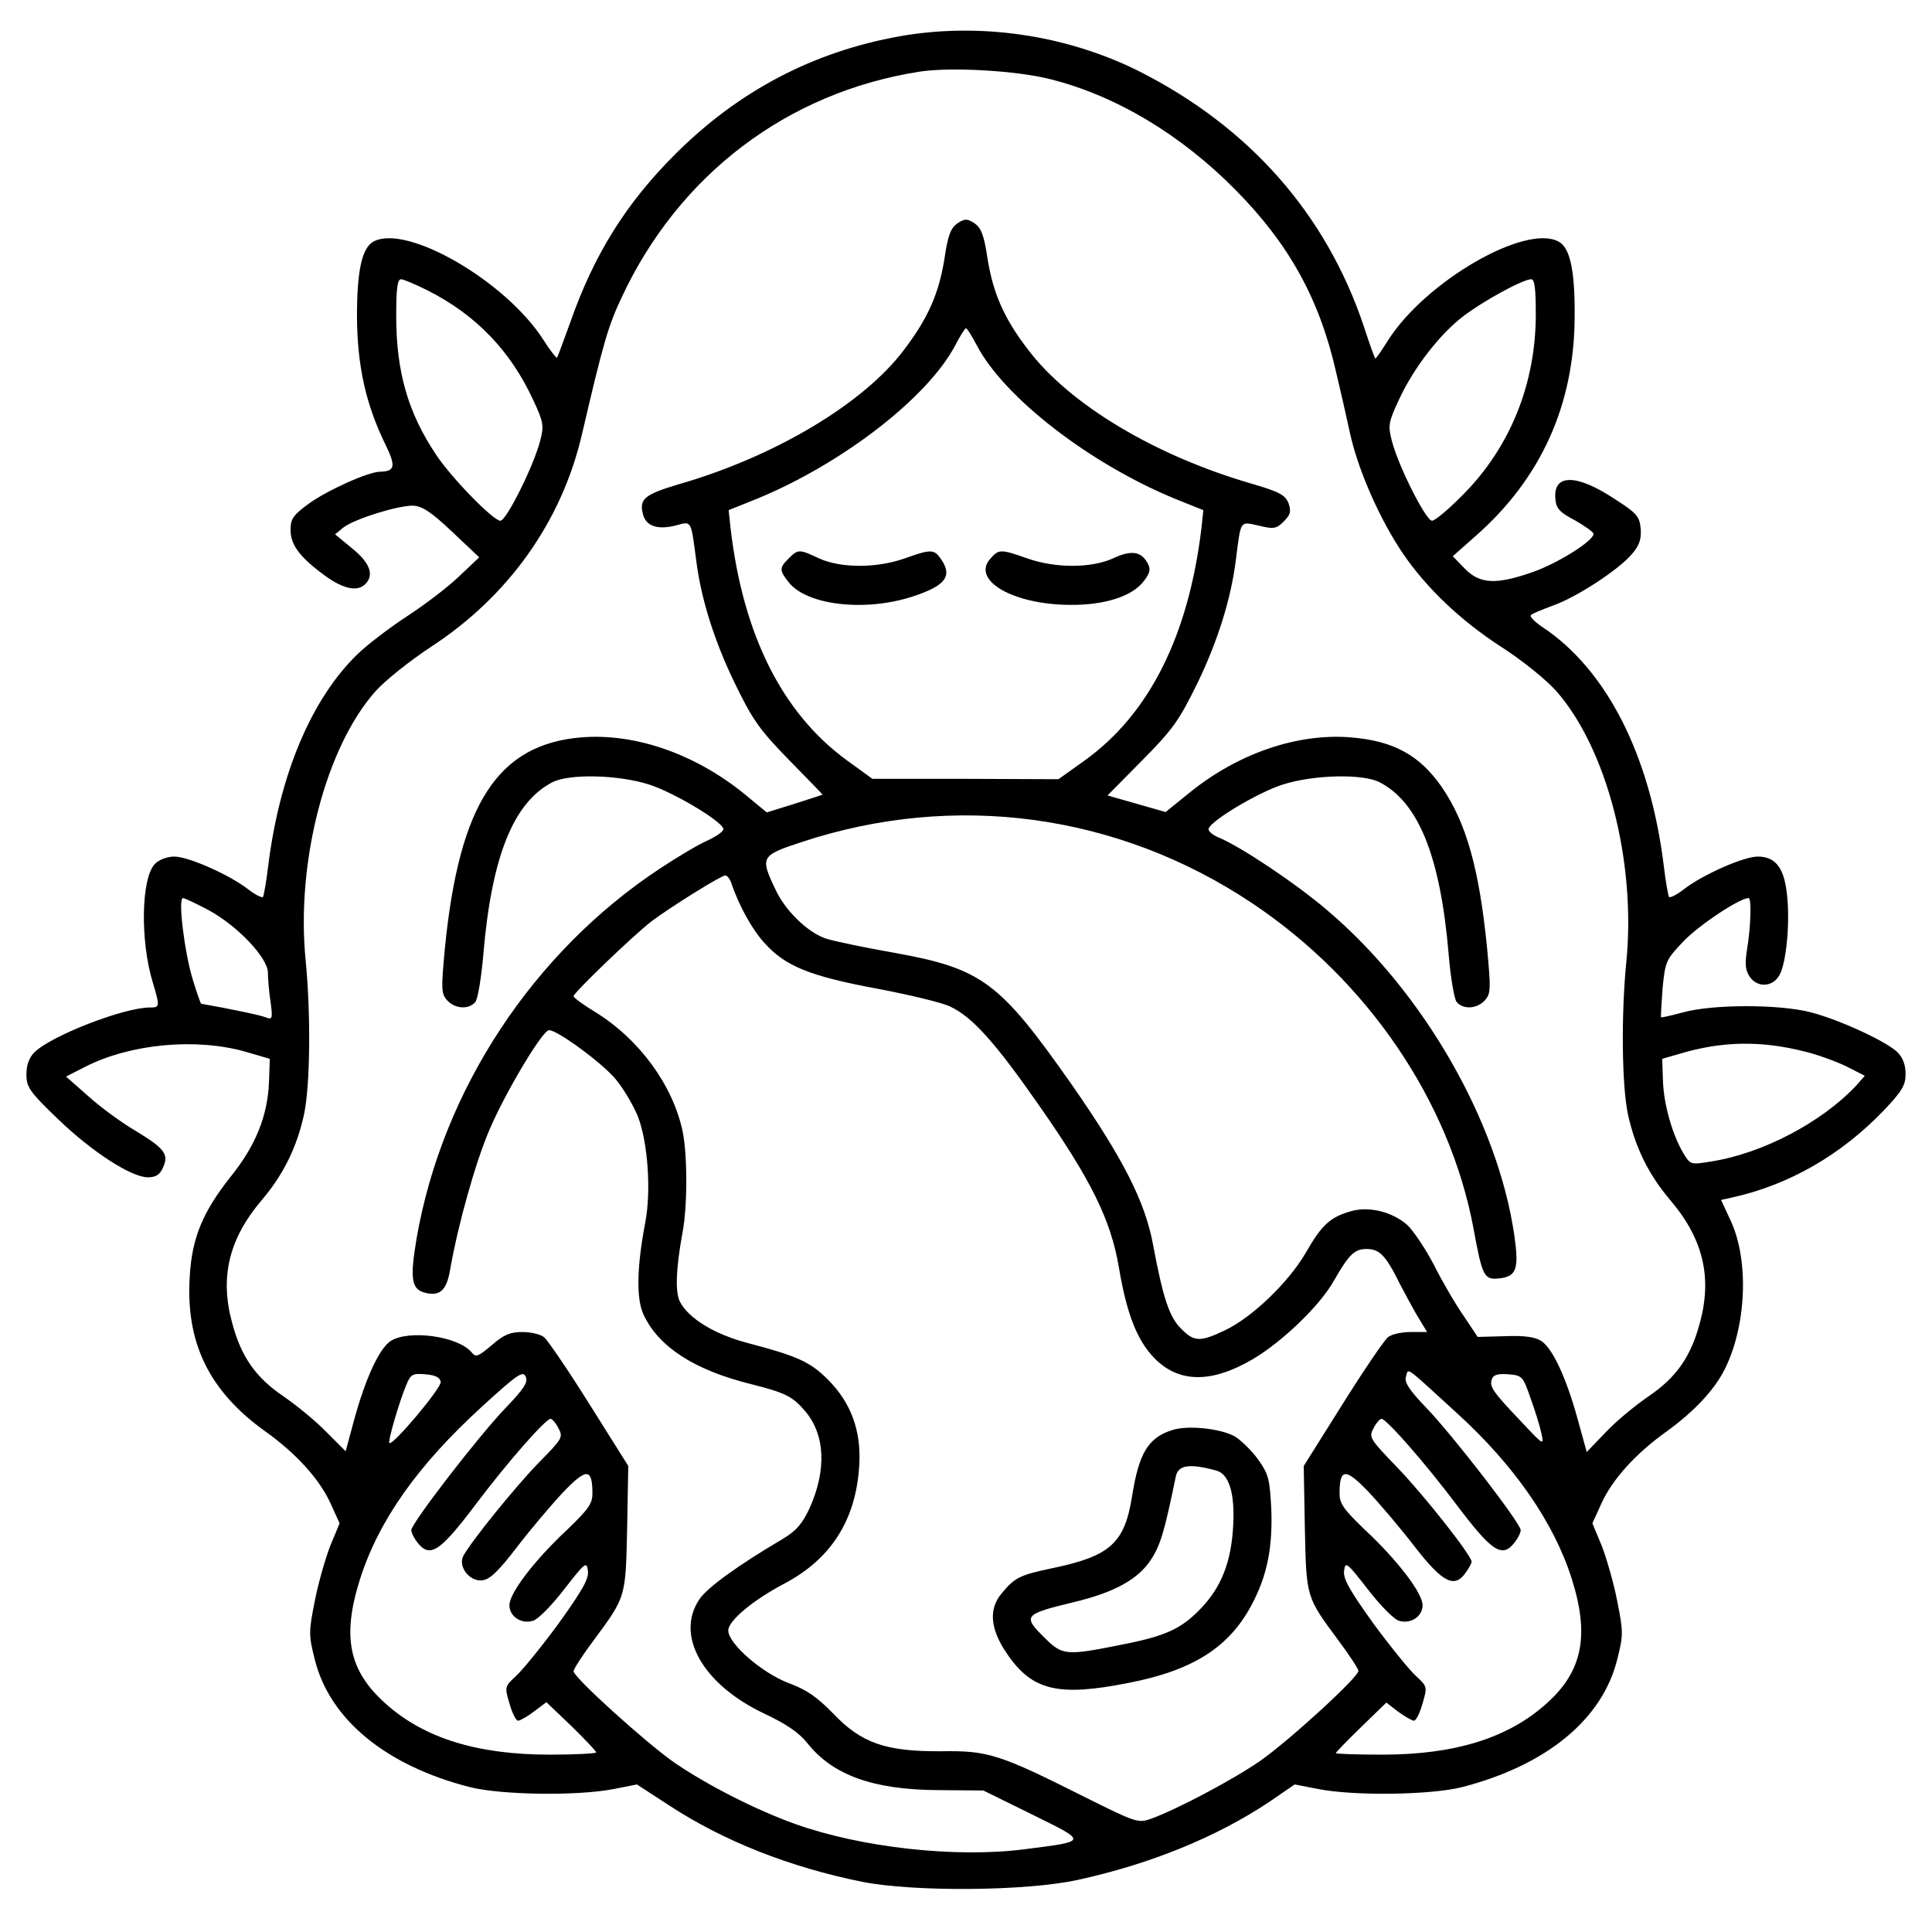 <?xml version="1.0" standalone="no"?>
<!DOCTYPE svg PUBLIC "-//W3C//DTD SVG 20010904//EN"
 "http://www.w3.org/TR/2001/REC-SVG-20010904/DTD/svg10.dtd">
<svg version="1.0" xmlns="http://www.w3.org/2000/svg"
 width="512pt" height="512pt" viewBox="0 0 512 512"
 preserveAspectRatio="xMidYMid meet">

<g transform="translate(0,512) scale(0.1,-0.1)"
fill="#000000" stroke="none">
<path d="M2385 5024 c-230 -41 -428 -145 -596 -313 -131 -131 -215 -266 -278
-446 -18 -49 -33 -91 -35 -93 -2 -1 -18 19 -35 46 -100 157 -363 309 -451 262
-31 -17 -44 -77 -44 -200 1 -129 23 -230 74 -335 30 -61 27 -74 -12 -75 -32 0
-142 -50 -190 -85 -41 -30 -48 -40 -48 -69 0 -40 24 -72 89 -120 50 -37 88
-45 109 -24 24 24 13 56 -34 94 l-46 38 22 18 c28 22 142 58 184 58 24 -1 47
-15 104 -69 l72 -68 -54 -51 c-29 -28 -91 -75 -137 -105 -46 -30 -105 -75
-131 -100 -123 -119 -207 -320 -237 -560 -5 -43 -12 -81 -14 -84 -3 -3 -21 6
-39 20 -50 39 -159 87 -196 87 -18 0 -40 -8 -51 -19 -37 -37 -40 -204 -6 -315
19 -64 19 -66 -8 -66 -69 0 -262 -75 -306 -119 -14 -14 -21 -34 -21 -58 0 -34
8 -46 83 -118 90 -87 195 -155 239 -155 21 0 32 7 40 26 16 35 5 50 -74 98
-36 21 -92 62 -124 91 l-59 52 51 26 c120 61 293 77 424 40 l65 -19 -2 -58
c-3 -92 -35 -172 -103 -256 -72 -91 -101 -160 -107 -260 -12 -178 51 -307 201
-414 81 -58 142 -125 172 -190 l24 -53 -25 -60 c-13 -34 -32 -100 -41 -147
-16 -80 -16 -90 0 -153 39 -159 188 -282 411 -339 83 -21 286 -24 382 -5 l61
12 86 -56 c144 -94 318 -163 511 -202 136 -27 434 -25 571 5 192 42 367 113
508 207 l67 46 62 -12 c96 -19 299 -16 382 5 224 58 372 180 411 339 16 63 16
73 0 153 -9 47 -28 113 -41 147 l-25 60 24 53 c30 65 91 132 172 190 72 52
125 108 153 162 59 115 67 289 18 396 l-26 56 27 6 c152 33 291 113 405 232
48 51 57 66 57 96 0 23 -7 43 -21 57 -28 28 -150 85 -229 106 -83 22 -262 22
-340 0 -30 -8 -56 -14 -58 -13 -1 2 1 36 4 77 7 71 9 76 56 125 40 42 148 114
172 114 8 0 6 -75 -4 -135 -6 -38 -5 -55 6 -72 19 -30 59 -30 78 0 20 29 31
147 21 222 -8 67 -31 95 -77 95 -37 0 -146 -48 -196 -87 -18 -14 -36 -23 -39
-20 -2 3 -9 41 -14 84 -36 291 -151 518 -321 631 -21 14 -35 28 -31 32 4 4 31
15 58 25 63 22 176 96 210 137 20 23 25 40 23 67 -3 32 -10 41 -68 78 -102 68
-165 68 -158 0 2 -25 12 -35 52 -56 26 -15 49 -31 49 -36 0 -18 -93 -77 -161
-101 -97 -34 -140 -32 -180 9 l-32 33 60 53 c173 152 262 347 263 581 1 123
-12 184 -43 200 -88 47 -351 -105 -451 -261 -17 -27 -32 -49 -34 -49 -2 0 -15
37 -30 83 -100 300 -305 532 -600 680 -192 95 -420 128 -630 91z m399 -114
c175 -44 347 -148 491 -294 142 -144 222 -289 266 -483 11 -46 28 -121 38
-167 22 -96 79 -225 139 -313 62 -91 152 -177 260 -247 55 -35 119 -87 146
-117 134 -152 212 -452 186 -717 -14 -142 -12 -327 4 -404 19 -88 55 -161 112
-228 87 -102 112 -204 79 -325 -24 -91 -63 -146 -137 -196 -35 -24 -86 -66
-113 -95 l-50 -52 -24 87 c-30 109 -66 187 -96 207 -17 11 -45 15 -96 13 l-73
-2 -36 54 c-21 30 -57 91 -80 137 -24 46 -57 94 -72 107 -40 34 -99 48 -145
36 -57 -16 -79 -35 -122 -110 -47 -81 -145 -174 -216 -207 -65 -31 -81 -30
-115 5 -31 30 -48 82 -74 221 -21 115 -79 229 -216 426 -191 272 -237 307
-470 349 -80 14 -160 31 -179 37 -49 15 -111 75 -137 133 -40 84 -37 88 69
123 407 135 840 76 1196 -162 305 -204 523 -524 586 -862 23 -126 28 -136 67
-132 47 5 54 24 41 115 -44 302 -242 646 -496 861 -83 71 -227 167 -286 192
-18 7 -30 18 -28 24 7 22 133 97 197 117 82 26 211 29 256 6 103 -53 161 -196
183 -455 5 -62 15 -119 21 -127 17 -21 54 -19 75 4 16 18 16 30 6 138 -21 211
-55 332 -120 427 -59 85 -128 123 -243 132 -141 11 -298 -43 -426 -147 l-63
-51 -77 22 -77 22 92 93 c81 82 97 104 147 206 53 110 88 221 101 324 14 109
10 103 61 92 40 -10 47 -8 66 11 18 18 20 26 13 48 -9 22 -23 30 -94 51 -258
74 -487 211 -597 357 -63 82 -92 148 -107 241 -9 62 -17 81 -34 93 -20 13 -26
13 -46 0 -17 -12 -25 -31 -34 -93 -15 -94 -44 -159 -108 -243 -107 -142 -342
-282 -595 -355 -91 -27 -107 -39 -96 -80 8 -32 40 -42 89 -29 40 11 38 14 52
-93 13 -103 48 -213 101 -323 48 -99 66 -125 144 -205 50 -51 90 -92 90 -93 0
0 -33 -11 -74 -24 l-74 -23 -63 52 c-130 104 -286 158 -427 147 -223 -18 -325
-176 -363 -559 -10 -108 -10 -120 6 -138 21 -23 58 -25 75 -4 6 8 16 65 21
127 22 259 80 402 183 455 45 23 174 20 256 -6 63 -20 190 -95 197 -117 2 -6
-16 -19 -39 -30 -24 -10 -81 -44 -128 -75 -337 -222 -578 -588 -646 -981 -18
-107 -14 -135 23 -144 39 -10 57 7 66 62 21 120 68 287 105 372 43 100 140
262 157 262 22 0 137 -84 175 -128 22 -26 49 -72 61 -102 26 -69 35 -196 19
-280 -23 -120 -24 -204 -4 -245 40 -85 135 -146 284 -183 91 -23 110 -32 144
-72 53 -63 57 -156 11 -258 -19 -40 -34 -58 -70 -80 -119 -70 -202 -130 -222
-161 -64 -96 10 -226 174 -303 57 -27 91 -50 113 -78 67 -84 173 -123 346
-124 l120 -1 130 -64 c148 -73 148 -70 -23 -92 -182 -23 -431 5 -605 67 -104
37 -235 104 -321 163 -77 54 -267 226 -267 242 0 6 24 43 54 83 85 115 84 112
88 296 l3 165 -103 164 c-57 91 -111 170 -120 177 -9 8 -35 14 -58 14 -32 0
-49 -7 -81 -35 -37 -31 -42 -33 -54 -18 -36 42 -166 60 -214 29 -30 -20 -66
-98 -96 -207 l-23 -85 -51 51 c-27 28 -78 70 -113 94 -74 50 -113 105 -137
196 -33 121 -8 223 79 325 57 67 93 140 112 228 16 77 18 263 4 407 -26 262
54 567 186 714 26 29 92 81 145 116 206 134 347 332 401 563 56 240 69 287
106 365 152 325 439 542 788 597 84 13 258 3 348 -20z m-1650 -560 c128 -65
219 -160 279 -290 28 -60 29 -68 18 -110 -17 -65 -89 -210 -105 -210 -19 0
-131 115 -171 176 -74 111 -105 219 -105 367 0 71 3 97 13 97 6 0 39 -14 71
-30z m2936 -63 c0 -184 -68 -352 -192 -477 -38 -39 -75 -70 -83 -70 -16 0 -88
142 -106 210 -11 42 -10 50 18 110 39 85 109 175 171 222 52 40 158 98 180 98
9 0 12 -25 12 -93z m-1481 -83 c73 -138 298 -312 523 -405 l77 -31 -5 -47
c-34 -285 -138 -493 -309 -616 l-70 -50 -247 1 -246 0 -69 50 c-170 125 -274
331 -307 615 l-5 47 77 31 c225 93 450 267 523 405 13 25 26 46 29 46 3 0 16
-21 29 -46z m-652 -1421 c20 -61 56 -126 88 -161 56 -63 122 -89 299 -122 85
-16 172 -37 193 -47 59 -27 120 -95 237 -263 137 -196 190 -303 211 -428 21
-125 49 -196 96 -243 64 -64 150 -65 259 -1 78 46 178 142 215 208 40 70 55
84 86 84 35 0 51 -16 89 -93 18 -34 41 -77 52 -94 l20 -33 -44 0 c-24 0 -51
-6 -60 -14 -9 -7 -63 -86 -120 -177 l-103 -164 3 -165 c4 -184 3 -181 88 -296
30 -40 54 -77 54 -82 0 -17 -185 -186 -261 -239 -74 -51 -222 -129 -289 -153
-34 -12 -40 -10 -180 60 -221 111 -252 121 -375 119 -147 -1 -212 21 -287 100
-43 44 -70 63 -119 81 -70 27 -159 104 -159 139 0 26 66 81 150 125 122 65
188 167 197 311 6 92 -21 167 -83 229 -47 47 -80 62 -213 97 -87 23 -155 64
-179 109 -13 26 -11 87 7 185 13 69 13 204 0 267 -26 122 -114 243 -230 315
-33 20 -59 39 -59 43 0 9 156 159 206 198 49 37 185 122 196 122 5 0 11 -8 15
-17z m-1386 -74 c77 -41 159 -127 159 -167 0 -16 3 -51 7 -77 6 -45 5 -48 -13
-41 -14 6 -102 24 -171 36 -1 0 -12 30 -23 67 -21 70 -39 213 -25 213 4 0 34
-14 66 -31z m4233 -376 c33 -8 82 -26 109 -39 l49 -25 -23 -26 c-92 -98 -249
-180 -384 -201 -55 -9 -55 -9 -74 22 -29 49 -52 129 -54 192 l-2 58 45 13
c113 34 216 36 334 6z m-3444 -944 c-72 -75 -250 -306 -250 -324 0 -7 8 -23
18 -35 32 -39 59 -21 151 101 85 113 187 229 200 229 4 0 14 -11 21 -25 13
-24 10 -28 -53 -92 -62 -64 -177 -206 -199 -246 -15 -28 16 -69 50 -65 20 2
43 24 92 88 36 47 91 112 122 145 62 65 78 65 78 -3 0 -27 -11 -42 -66 -95
-88 -82 -154 -169 -154 -201 0 -30 32 -51 63 -41 12 3 49 40 82 83 56 72 60
75 63 49 3 -21 -15 -52 -78 -140 -45 -61 -96 -124 -113 -139 -29 -27 -30 -28
-17 -72 7 -25 17 -46 23 -46 5 0 25 11 43 25 l32 24 66 -63 c36 -35 66 -67 66
-70 0 -3 -56 -6 -123 -6 -193 0 -334 44 -436 136 -97 87 -115 177 -67 329 50
156 152 301 324 458 93 85 108 95 115 79 7 -15 -4 -32 -53 -83z m2521 -14
c152 -138 257 -290 304 -438 48 -151 29 -246 -66 -331 -102 -92 -243 -136
-436 -136 -67 0 -123 2 -123 4 0 2 30 33 67 69 l67 65 31 -24 c18 -13 37 -24
42 -24 6 0 16 21 23 46 13 44 12 45 -17 72 -17 15 -68 78 -113 139 -63 88 -81
119 -78 140 3 26 7 23 63 -49 33 -43 70 -80 82 -83 31 -10 63 11 63 41 0 32
-66 119 -154 201 -55 53 -66 68 -66 95 0 68 16 68 78 3 31 -33 86 -98 122
-145 73 -94 105 -110 134 -68 9 12 16 26 16 29 0 17 -129 180 -198 251 -72 75
-75 79 -62 103 7 14 17 25 21 25 13 0 115 -116 200 -229 92 -122 119 -140 151
-101 10 12 18 28 18 35 0 18 -178 249 -250 324 -46 48 -59 68 -54 83 7 23 -6
32 135 -97z m-2693 83 c3 -15 -127 -170 -136 -162 -5 3 26 109 44 152 12 30
17 33 51 30 26 -2 39 -8 41 -20z m2888 -43 c12 -33 25 -75 29 -94 7 -33 6 -32
-56 34 -74 78 -83 91 -75 111 4 11 17 14 43 12 37 -3 39 -5 59 -63z"/>
<path d="M2090 3640 c-25 -25 -25 -31 0 -63 48 -61 202 -79 328 -38 86 28 106
53 78 96 -20 30 -26 31 -99 5 -74 -26 -168 -26 -226 0 -53 25 -56 25 -81 0z"/>
<path d="M2625 3640 c-52 -57 58 -122 210 -123 93 -1 167 23 197 64 16 21 18
31 9 47 -17 31 -43 35 -92 12 -58 -26 -152 -26 -226 0 -71 25 -76 25 -98 0z"/>
<path d="M3106 1330 c-63 -20 -88 -61 -106 -176 -20 -124 -58 -158 -212 -190
-85 -18 -98 -24 -133 -66 -36 -42 -31 -96 14 -161 66 -97 135 -114 321 -77
171 33 267 94 327 207 41 77 56 151 52 255 -4 77 -7 91 -34 129 -17 24 -45 51
-62 62 -37 21 -125 31 -167 17z m117 -107 c34 -9 50 -60 45 -147 -5 -96 -32
-163 -86 -219 -52 -54 -93 -73 -212 -96 -144 -29 -155 -28 -201 18 -60 59 -56
63 76 95 109 26 172 61 206 114 25 39 35 74 65 219 6 31 37 35 107 16z"/>
</g>
</svg>
